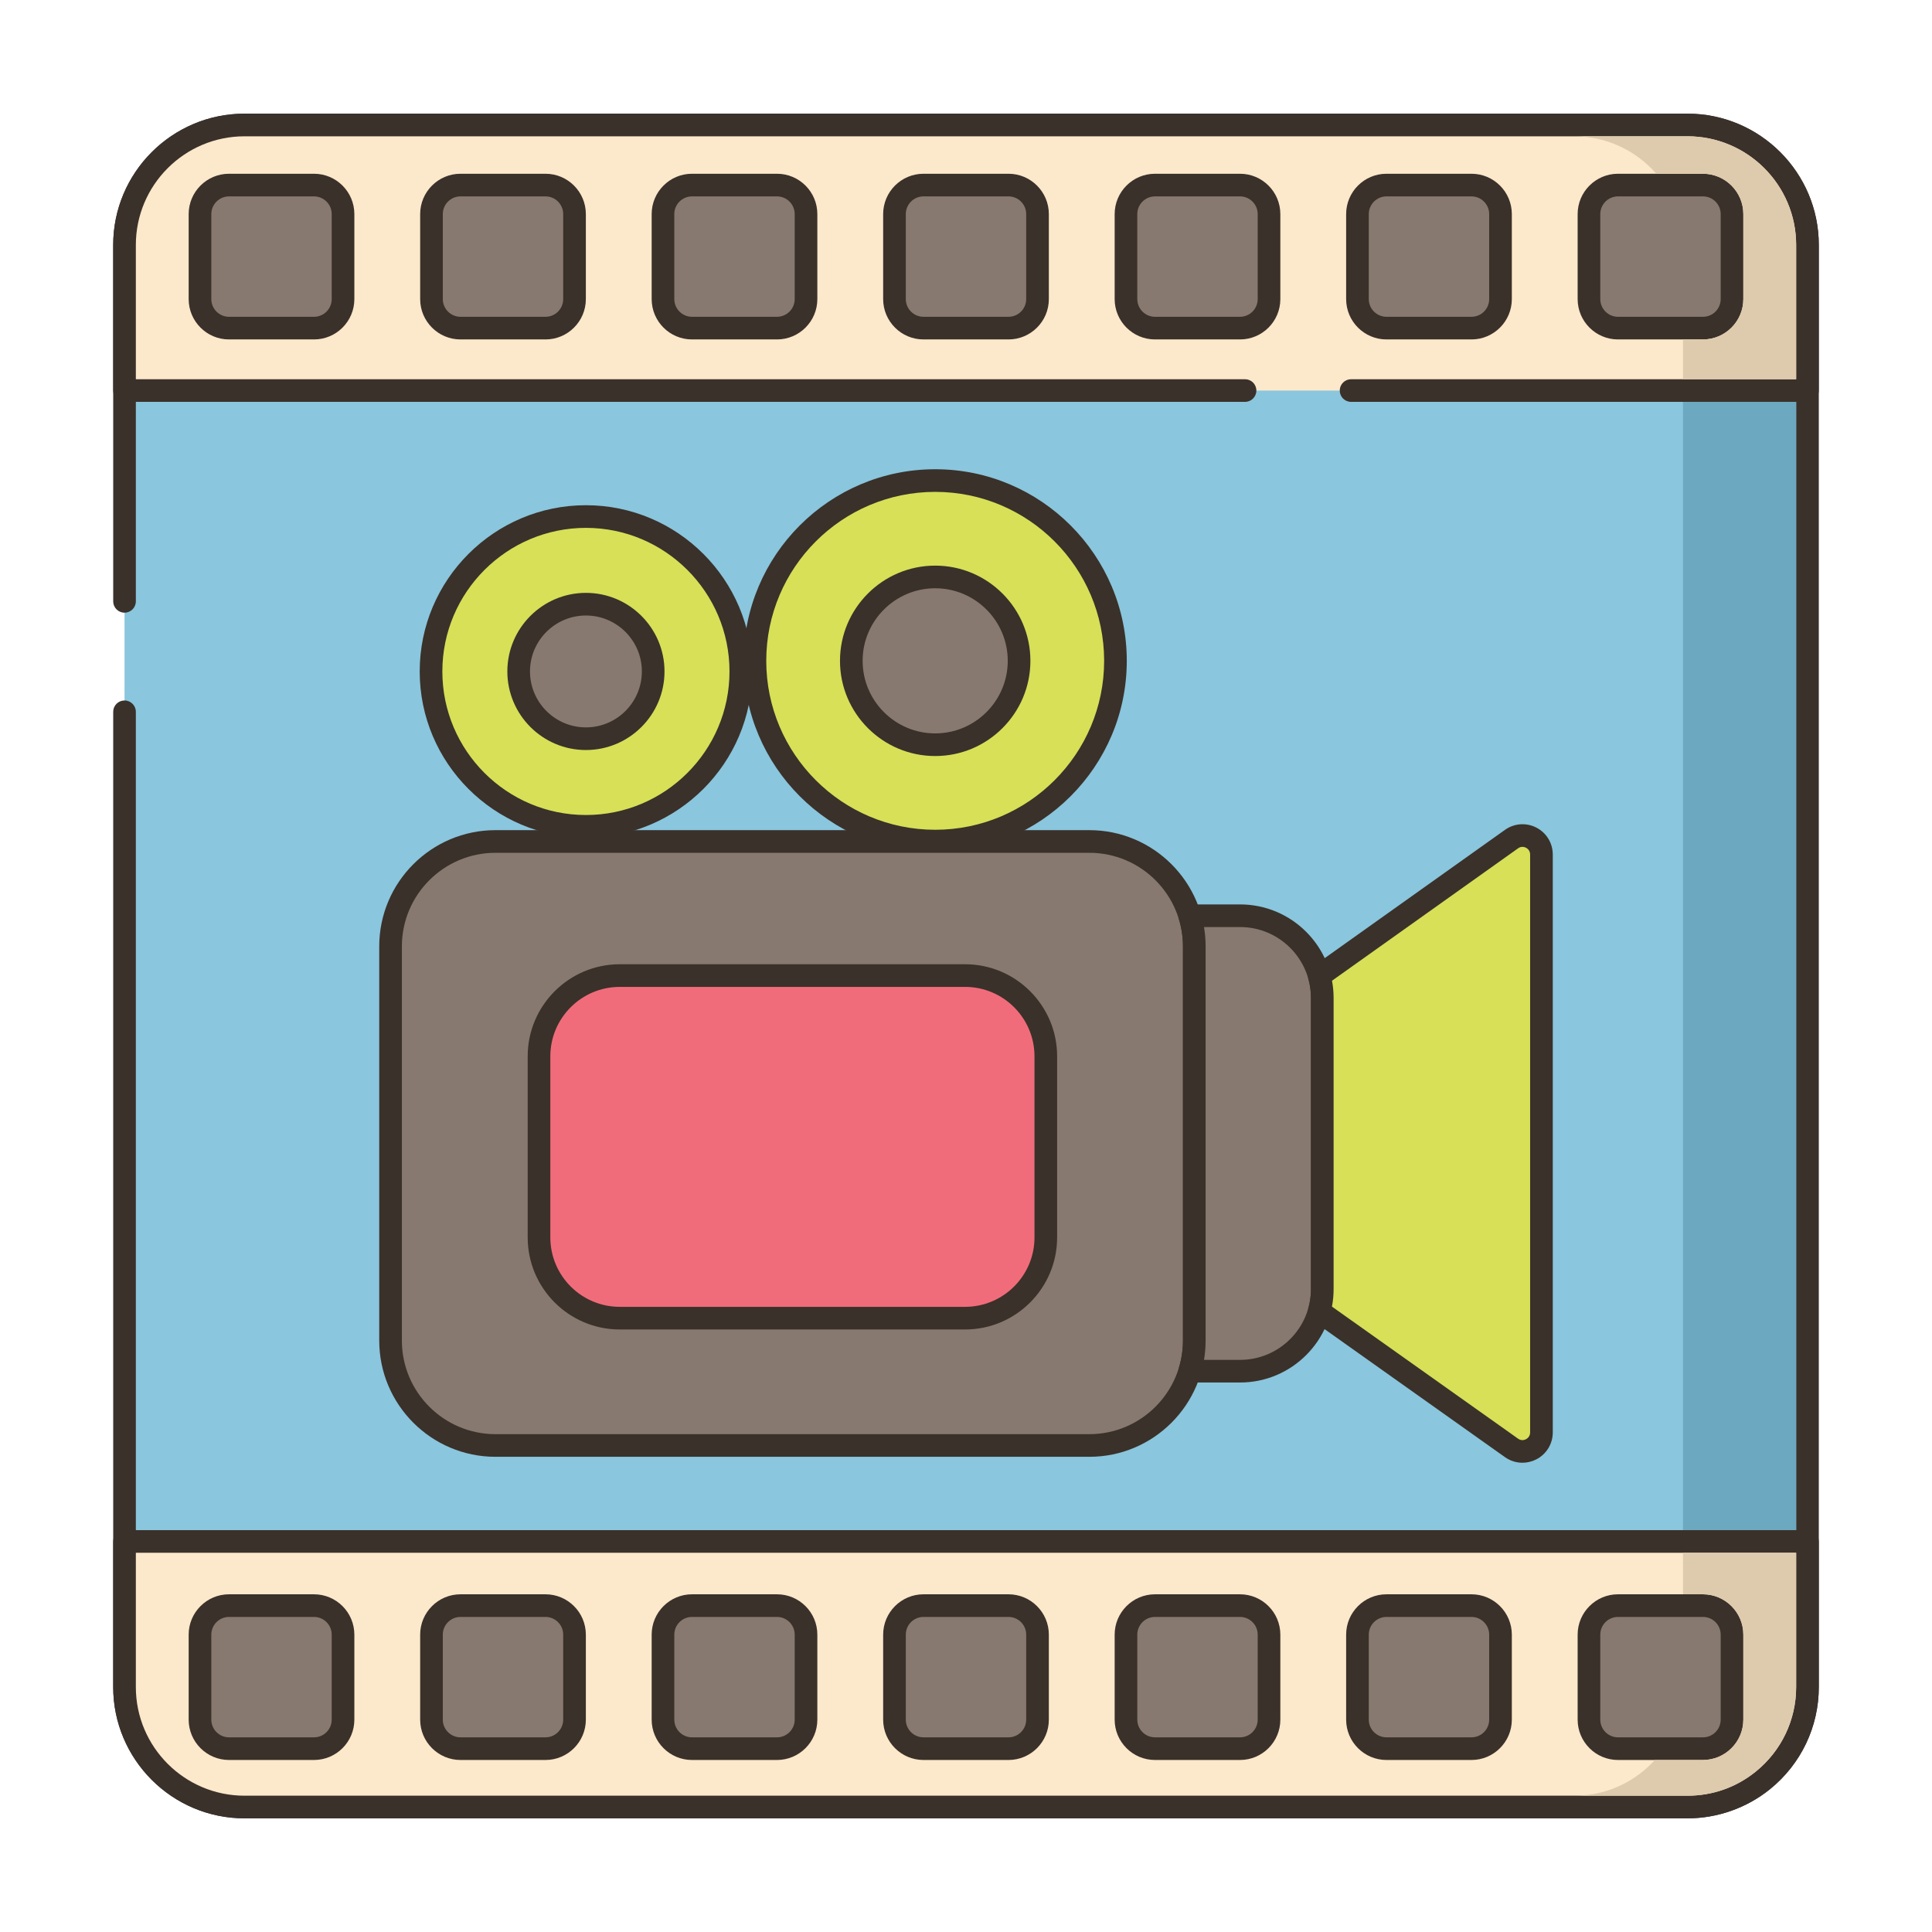 <?xml version="1.0" encoding="utf-8"?>
<!-- Generator: Adobe Illustrator 22.0.0, SVG Export Plug-In . SVG Version: 6.00 Build 0)  -->
<svg xmlns="http://www.w3.org/2000/svg" xmlns:xlink="http://www.w3.org/1999/xlink" version="1.1" id="Layer_2" x="0px" y="0px" viewBox="0 0 256 256" style="enable-background:new 0 0 256 256;" xml:space="preserve" width="512" height="512">
<style type="text/css">
	.st0{fill:#87796F;}
	.st1{fill:#3A312A;}
	.st2{fill:#FCE8CB;}
	.st3{fill:#D7E057;}
	.st4{fill:#8AC6DD;}
	.st5{fill:#F16C7A;}
	.st6{fill:#DECAAD;}
	.st7{fill:#B9C239;}
	.st8{fill:#695B51;}
	.st9{fill:#8AC6DD;stroke:#3A312A;stroke-width:3;stroke-linecap:round;stroke-linejoin:round;stroke-miterlimit:10;}
	.st10{fill:#6CA8BF;}
	.st11{fill:#D34E5C;}
	.st12{fill-rule:evenodd;clip-rule:evenodd;fill:#FCE8CB;}
	.st13{fill:#F5978A;}
	.st14{fill-rule:evenodd;clip-rule:evenodd;fill:#F16C7A;}
	.st15{fill-rule:evenodd;clip-rule:evenodd;fill:#D7E057;}
</style>
<g>
	<g>
		<g>
			<path class="st4" d="M223.6,16.56H32.4c-8.78,0-15.9,7.12-15.9,15.9v191.08c0,8.78,7.12,15.9,15.9,15.9h191.2     c3.78,0,7.25-1.32,9.98-3.52c3.61-2.92,5.92-7.38,5.92-12.38V32.46C239.5,23.68,232.38,16.56,223.6,16.56z"/>
		</g>
	</g>
	<g>
		<g>
			<path class="st1" d="M223.601,15.061H32.4c-9.594,0-17.4,7.806-17.4,17.399v47.223c0,0.828,0.671,1.5,1.5,1.5     c0.829,0,1.5-0.672,1.5-1.5V32.46c0-7.939,6.46-14.399,14.4-14.399h191.201c7.939,0,14.399,6.46,14.399,14.399v191.08     c0,4.369-1.955,8.456-5.361,11.212c-2.587,2.085-5.712,3.188-9.038,3.188H32.4c-7.94,0-14.4-6.46-14.4-14.399V94.317     c0-0.828-0.671-1.5-1.5-1.5c-0.829,0-1.5,0.672-1.5,1.5V223.54c0,9.594,7.806,17.399,17.4,17.399h191.201     c3.961,0,7.84-1.368,10.923-3.854c4.116-3.329,6.477-8.267,6.477-13.546V32.46C241,22.866,233.194,15.061,223.601,15.061z"/>
		</g>
	</g>
	<g>
		<g>
			<path class="st2" d="M223.6,16.56H32.4c-8.78,0-15.9,7.12-15.9,15.9v19.29h223V32.46C239.5,23.68,232.38,16.56,223.6,16.56z"/>
		</g>
	</g>
	<g>
		<g>
			<path class="st1" d="M223.6,15.061H32.4c-9.594,0-17.4,7.806-17.4,17.399v19.29c0,0.828,0.671,1.5,1.5,1.5h148.474     c0.828,0,1.5-0.672,1.5-1.5s-0.672-1.5-1.5-1.5H18V32.46c0-7.939,6.46-14.399,14.4-14.399h191.2c7.94,0,14.4,6.46,14.4,14.399     v17.79h-58.975c-0.828,0-1.5,0.672-1.5,1.5s0.672,1.5,1.5,1.5H239.5c0.828,0,1.5-0.672,1.5-1.5V32.46     C241,22.866,233.194,15.061,223.6,15.061z"/>
		</g>
	</g>
	<g>
		<g>
			<path class="st2" d="M16.5,204.25v19.29c0,8.78,7.12,15.9,15.9,15.9h191.2c3.78,0,7.25-1.32,9.98-3.52     c3.61-2.92,5.92-7.38,5.92-12.38v-19.29H16.5z"/>
		</g>
	</g>
	<g>
		<g>
			<path class="st1" d="M239.5,202.75h-223c-0.829,0-1.5,0.672-1.5,1.5v19.29c0,9.594,7.806,17.399,17.4,17.399h191.2     c3.961,0,7.839-1.368,10.924-3.854c4.116-3.329,6.477-8.267,6.477-13.546v-19.29C241,203.422,240.328,202.75,239.5,202.75z      M238,223.54c0,4.369-1.955,8.456-5.361,11.212c-2.588,2.085-5.714,3.188-9.039,3.188H32.4c-7.94,0-14.4-6.46-14.4-14.399v-17.79     h220V223.54z"/>
		</g>
	</g>
	<g>
		<g>
			<path class="st0" d="M225.654,24.523h-11.262c-2.124,0-3.846,1.722-3.846,3.846v11.262c0,2.124,1.722,3.846,3.846,3.846h11.262     c2.124,0,3.846-1.722,3.846-3.846V28.369C229.5,26.245,227.778,24.523,225.654,24.523z"/>
		</g>
	</g>
	<g>
		<g>
			<path class="st1" d="M225.654,23.023h-11.262c-2.947,0-5.346,2.398-5.346,5.346v11.262c0,2.947,2.398,5.346,5.346,5.346h11.262     c2.947,0,5.346-2.398,5.346-5.346V28.369C231,25.422,228.602,23.023,225.654,23.023z M228,39.631     c0,1.293-1.053,2.346-2.346,2.346h-11.262c-1.293,0-2.346-1.053-2.346-2.346V28.369c0-1.293,1.053-2.346,2.346-2.346h11.262     c1.293,0,2.346,1.053,2.346,2.346V39.631z"/>
		</g>
	</g>
	<g>
		<g>
			<path class="st0" d="M194.98,24.523h-11.262c-2.124,0-3.846,1.722-3.846,3.846v11.262c0,2.124,1.722,3.846,3.846,3.846h11.262     c2.124,0,3.846-1.722,3.846-3.846V28.369C198.825,26.245,197.104,24.523,194.98,24.523z"/>
		</g>
	</g>
	<g>
		<g>
			<path class="st1" d="M194.979,23.023h-11.262c-2.947,0-5.346,2.398-5.346,5.346v11.262c0,2.947,2.398,5.346,5.346,5.346h11.262     c2.947,0,5.346-2.398,5.346-5.346V28.369C200.325,25.422,197.927,23.023,194.979,23.023z M197.325,39.631     c0,1.293-1.053,2.346-2.346,2.346h-11.262c-1.293,0-2.346-1.053-2.346-2.346V28.369c0-1.293,1.053-2.346,2.346-2.346h11.262     c1.293,0,2.346,1.053,2.346,2.346V39.631z"/>
		</g>
	</g>
	<g>
		<g>
			<path class="st0" d="M164.305,24.523h-11.262c-2.124,0-3.846,1.722-3.846,3.846v11.262c0,2.124,1.722,3.846,3.846,3.846h11.262     c2.124,0,3.846-1.722,3.846-3.846V28.369C168.151,26.245,166.429,24.523,164.305,24.523z"/>
		</g>
	</g>
	<g>
		<g>
			<path class="st1" d="M164.306,23.023h-11.262c-2.947,0-5.346,2.398-5.346,5.346v11.262c0,2.947,2.398,5.346,5.346,5.346h11.262     c2.947,0,5.346-2.398,5.346-5.346V28.369C169.651,25.422,167.253,23.023,164.306,23.023z M166.651,39.631     c0,1.293-1.053,2.346-2.346,2.346h-11.262c-1.293,0-2.346-1.053-2.346-2.346V28.369c0-1.293,1.053-2.346,2.346-2.346h11.262     c1.293,0,2.346,1.053,2.346,2.346V39.631z"/>
		</g>
	</g>
	<g>
		<g>
			<path class="st0" d="M133.631,24.523h-11.262c-2.124,0-3.846,1.722-3.846,3.846v11.262c0,2.124,1.722,3.846,3.846,3.846h11.262     c2.124,0,3.846-1.722,3.846-3.846V28.369C137.477,26.245,135.755,24.523,133.631,24.523z"/>
		</g>
	</g>
	<g>
		<g>
			<path class="st1" d="M133.631,23.023h-11.262c-2.948,0-5.346,2.398-5.346,5.346v11.262c0,2.947,2.398,5.346,5.346,5.346h11.262     c2.947,0,5.346-2.398,5.346-5.346V28.369C138.977,25.422,136.578,23.023,133.631,23.023z M135.977,39.631     c0,1.293-1.053,2.346-2.346,2.346h-11.262c-1.293,0-2.346-1.053-2.346-2.346V28.369c0-1.293,1.052-2.346,2.346-2.346h11.262     c1.293,0,2.346,1.053,2.346,2.346V39.631z"/>
		</g>
	</g>
	<g>
		<g>
			<path class="st0" d="M102.956,24.523H91.695c-2.124,0-3.846,1.722-3.846,3.846v11.262c0,2.124,1.722,3.846,3.846,3.846h11.262     c2.124,0,3.846-1.722,3.846-3.846V28.369C106.802,26.245,105.08,24.523,102.956,24.523z"/>
		</g>
	</g>
	<g>
		<g>
			<path class="st1" d="M102.956,23.023H91.694c-2.947,0-5.345,2.398-5.345,5.346v11.262c0,2.947,2.398,5.346,5.345,5.346h11.262     c2.948,0,5.346-2.398,5.346-5.346V28.369C108.302,25.422,105.904,23.023,102.956,23.023z M105.302,39.631     c0,1.293-1.052,2.346-2.346,2.346H91.694c-1.293,0-2.345-1.053-2.345-2.346V28.369c0-1.293,1.052-2.346,2.345-2.346h11.262     c1.293,0,2.346,1.053,2.346,2.346V39.631z"/>
		</g>
	</g>
	<g>
		<g>
			<path class="st0" d="M72.282,24.523H61.02c-2.124,0-3.846,1.722-3.846,3.846v11.262c0,2.124,1.722,3.846,3.846,3.846h11.262     c2.124,0,3.846-1.722,3.846-3.846V28.369C76.128,26.245,74.406,24.523,72.282,24.523z"/>
		</g>
	</g>
	<g>
		<g>
			<path class="st1" d="M72.282,23.023H61.02c-2.948,0-5.346,2.398-5.346,5.346v11.262c0,2.947,2.398,5.346,5.346,5.346h11.262     c2.948,0,5.346-2.398,5.346-5.346V28.369C77.627,25.422,75.229,23.023,72.282,23.023z M74.627,39.631     c0,1.293-1.052,2.346-2.346,2.346H61.02c-1.293,0-2.346-1.053-2.346-2.346V28.369c0-1.293,1.052-2.346,2.346-2.346h11.262     c1.294,0,2.346,1.053,2.346,2.346V39.631z"/>
		</g>
	</g>
	<g>
		<g>
			<path class="st0" d="M41.607,24.523H30.346c-2.124,0-3.846,1.722-3.846,3.846v11.262c0,2.124,1.722,3.846,3.846,3.846h11.262     c2.124,0,3.846-1.722,3.846-3.846V28.369C45.453,26.245,43.731,24.523,41.607,24.523z"/>
		</g>
	</g>
	<g>
		<g>
			<path class="st1" d="M41.607,23.023H30.346c-2.948,0-5.346,2.398-5.346,5.346v11.262c0,2.947,2.398,5.346,5.346,5.346h11.262     c2.948,0,5.346-2.398,5.346-5.346V28.369C46.953,25.422,44.555,23.023,41.607,23.023z M43.953,39.631     c0,1.293-1.052,2.346-2.346,2.346H30.346c-1.294,0-2.346-1.053-2.346-2.346V28.369c0-1.293,1.052-2.346,2.346-2.346h11.262     c1.294,0,2.346,1.053,2.346,2.346V39.631z"/>
		</g>
	</g>
	<g>
		<g>
			<path class="st0" d="M225.654,212.752h-11.262c-2.124,0-3.846,1.722-3.846,3.846v11.262c0,2.124,1.722,3.846,3.846,3.846h11.262     c2.124,0,3.846-1.722,3.846-3.846v-11.262C229.5,214.474,227.778,212.752,225.654,212.752z"/>
		</g>
	</g>
	<g>
		<g>
			<path class="st1" d="M225.654,211.253h-11.262c-2.947,0-5.346,2.398-5.346,5.346v11.262c0,2.947,2.398,5.346,5.346,5.346h11.262     c2.947,0,5.346-2.398,5.346-5.346v-11.262C231,213.651,228.602,211.253,225.654,211.253z M228,227.86     c0,1.293-1.053,2.346-2.346,2.346h-11.262c-1.293,0-2.346-1.053-2.346-2.346v-11.262c0-1.293,1.053-2.346,2.346-2.346h11.262     c1.293,0,2.346,1.053,2.346,2.346V227.86z"/>
		</g>
	</g>
	<g>
		<g>
			<path class="st0" d="M194.98,212.752h-11.262c-2.124,0-3.846,1.722-3.846,3.846v11.262c0,2.124,1.722,3.846,3.846,3.846h11.262     c2.124,0,3.846-1.722,3.846-3.846v-11.262C198.825,214.474,197.104,212.752,194.98,212.752z"/>
		</g>
	</g>
	<g>
		<g>
			<path class="st1" d="M194.979,211.253h-11.262c-2.947,0-5.346,2.398-5.346,5.346v11.262c0,2.947,2.398,5.346,5.346,5.346h11.262     c2.947,0,5.346-2.398,5.346-5.346v-11.262C200.325,213.651,197.927,211.253,194.979,211.253z M197.325,227.86     c0,1.293-1.053,2.346-2.346,2.346h-11.262c-1.293,0-2.346-1.053-2.346-2.346v-11.262c0-1.293,1.053-2.346,2.346-2.346h11.262     c1.293,0,2.346,1.053,2.346,2.346V227.86z"/>
		</g>
	</g>
	<g>
		<g>
			<path class="st0" d="M164.305,212.752h-11.262c-2.124,0-3.846,1.722-3.846,3.846v11.262c0,2.124,1.722,3.846,3.846,3.846h11.262     c2.124,0,3.846-1.722,3.846-3.846v-11.262C168.151,214.474,166.429,212.752,164.305,212.752z"/>
		</g>
	</g>
	<g>
		<g>
			<path class="st1" d="M164.306,211.253h-11.262c-2.947,0-5.346,2.398-5.346,5.346v11.262c0,2.947,2.398,5.346,5.346,5.346h11.262     c2.947,0,5.346-2.398,5.346-5.346v-11.262C169.651,213.651,167.253,211.253,164.306,211.253z M166.651,227.86     c0,1.293-1.053,2.346-2.346,2.346h-11.262c-1.293,0-2.346-1.053-2.346-2.346v-11.262c0-1.293,1.053-2.346,2.346-2.346h11.262     c1.293,0,2.346,1.053,2.346,2.346V227.86z"/>
		</g>
	</g>
	<g>
		<g>
			<path class="st0" d="M133.631,212.752h-11.262c-2.124,0-3.846,1.722-3.846,3.846v11.262c0,2.124,1.722,3.846,3.846,3.846h11.262     c2.124,0,3.846-1.722,3.846-3.846v-11.262C137.477,214.474,135.755,212.752,133.631,212.752z"/>
		</g>
	</g>
	<g>
		<g>
			<path class="st1" d="M133.631,211.253h-11.262c-2.948,0-5.346,2.398-5.346,5.346v11.262c0,2.947,2.398,5.346,5.346,5.346h11.262     c2.947,0,5.346-2.398,5.346-5.346v-11.262C138.977,213.651,136.578,211.253,133.631,211.253z M135.977,227.86     c0,1.293-1.053,2.346-2.346,2.346h-11.262c-1.293,0-2.346-1.053-2.346-2.346v-11.262c0-1.293,1.052-2.346,2.346-2.346h11.262     c1.293,0,2.346,1.053,2.346,2.346V227.86z"/>
		</g>
	</g>
	<g>
		<g>
			<path class="st0" d="M102.956,212.752H91.695c-2.124,0-3.846,1.722-3.846,3.846v11.262c0,2.124,1.722,3.846,3.846,3.846h11.262     c2.124,0,3.846-1.722,3.846-3.846v-11.262C106.802,214.474,105.08,212.752,102.956,212.752z"/>
		</g>
	</g>
	<g>
		<g>
			<path class="st1" d="M102.956,211.253H91.694c-2.947,0-5.345,2.398-5.345,5.346v11.262c0,2.947,2.398,5.346,5.345,5.346h11.262     c2.948,0,5.346-2.398,5.346-5.346v-11.262C108.302,213.651,105.904,211.253,102.956,211.253z M105.302,227.86     c0,1.293-1.052,2.346-2.346,2.346H91.694c-1.293,0-2.345-1.053-2.345-2.346v-11.262c0-1.293,1.052-2.346,2.345-2.346h11.262     c1.293,0,2.346,1.053,2.346,2.346V227.86z"/>
		</g>
	</g>
	<g>
		<g>
			<path class="st0" d="M72.282,212.752H61.02c-2.124,0-3.846,1.722-3.846,3.846v11.262c0,2.124,1.722,3.846,3.846,3.846h11.262     c2.124,0,3.846-1.722,3.846-3.846v-11.262C76.128,214.474,74.406,212.752,72.282,212.752z"/>
		</g>
	</g>
	<g>
		<g>
			<path class="st1" d="M72.282,211.253H61.02c-2.948,0-5.346,2.398-5.346,5.346v11.262c0,2.947,2.398,5.346,5.346,5.346h11.262     c2.948,0,5.346-2.398,5.346-5.346v-11.262C77.627,213.651,75.229,211.253,72.282,211.253z M74.627,227.86     c0,1.293-1.052,2.346-2.346,2.346H61.02c-1.293,0-2.346-1.053-2.346-2.346v-11.262c0-1.293,1.052-2.346,2.346-2.346h11.262     c1.294,0,2.346,1.053,2.346,2.346V227.86z"/>
		</g>
	</g>
	<g>
		<g>
			<path class="st0" d="M41.607,212.752H30.346c-2.124,0-3.846,1.722-3.846,3.846v11.262c0,2.124,1.722,3.846,3.846,3.846h11.262     c2.124,0,3.846-1.722,3.846-3.846v-11.262C45.453,214.474,43.731,212.752,41.607,212.752z"/>
		</g>
	</g>
	<g>
		<g>
			<path class="st1" d="M41.607,211.253H30.346c-2.948,0-5.346,2.398-5.346,5.346v11.262c0,2.947,2.398,5.346,5.346,5.346h11.262     c2.948,0,5.346-2.398,5.346-5.346v-11.262C46.953,213.651,44.555,211.253,41.607,211.253z M43.953,227.86     c0,1.293-1.052,2.346-2.346,2.346H30.346c-1.294,0-2.346-1.053-2.346-2.346v-11.262c0-1.293,1.052-2.346,2.346-2.346h11.262     c1.294,0,2.346,1.053,2.346,2.346V227.86z"/>
		</g>
	</g>
	<g>
		<g>
			<path class="st0" d="M144.345,111.499H65.653c-7.677,0-13.901,6.224-13.901,13.901v52.233c0,7.677,6.224,13.901,13.901,13.901     h78.692c7.677,0,13.901-6.224,13.901-13.901V125.4C158.246,117.722,152.022,111.499,144.345,111.499z"/>
		</g>
	</g>
	<g>
		<g>
			<path class="st1" d="M144.345,109.999H65.652c-8.492,0-15.401,6.908-15.401,15.4v52.234c0,8.492,6.909,15.4,15.401,15.4h78.692     c8.492,0,15.401-6.909,15.401-15.401v-52.233C159.746,116.907,152.837,109.999,144.345,109.999z M156.746,177.633     c0,6.838-5.563,12.401-12.401,12.401H65.652c-6.838,0-12.401-5.562-12.401-12.4v-52.234c0-6.838,5.563-12.4,12.401-12.4h78.692     c6.838,0,12.401,5.562,12.401,12.4V177.633z"/>
		</g>
	</g>
	<g>
		<g>
			<path class="st5" d="M127.878,129.267H82.12c-5.908,0-10.697,4.789-10.697,10.697v24.001c0,5.908,4.789,10.698,10.697,10.698     h45.758c5.908,0,10.697-4.789,10.697-10.698v-24.001C138.575,134.057,133.785,129.267,127.878,129.267z"/>
		</g>
	</g>
	<g>
		<g>
			<path class="st1" d="M127.877,127.768H82.12c-6.726,0-12.198,5.472-12.198,12.197v24.001c0,6.726,5.472,12.197,12.198,12.197     h45.757c6.726,0,12.198-5.472,12.198-12.197v-24.001C140.075,133.239,134.603,127.768,127.877,127.768z M137.075,163.966     c0,5.071-4.126,9.197-9.198,9.197H82.12c-5.072,0-9.198-4.126-9.198-9.197v-24.001c0-5.071,4.126-9.197,9.198-9.197h45.757     c5.072,0,9.198,4.126,9.198,9.197V163.966z"/>
		</g>
	</g>
	<g>
		<g>
			
				<ellipse transform="matrix(0.994 -0.113 0.113 0.994 -9.569 9.357)" class="st3" cx="77.638" cy="88.969" rx="20.525" ry="20.525"/>
		</g>
	</g>
	<g>
		<g>
			<path class="st1" d="M77.638,66.944c-12.145,0-22.025,9.881-22.025,22.025s9.88,22.024,22.025,22.024     c12.145,0,22.025-9.88,22.025-22.024S89.783,66.944,77.638,66.944z M77.638,107.994c-10.49,0-19.025-8.534-19.025-19.024     s8.535-19.025,19.025-19.025c10.491,0,19.025,8.535,19.025,19.025S88.129,107.994,77.638,107.994z"/>
		</g>
	</g>
	<g>
		<g>
			<path class="st0" d="M77.638,80.057c-4.922,0-8.912,3.99-8.912,8.912s3.99,8.912,8.912,8.912s8.912-3.99,8.912-8.912     S82.56,80.057,77.638,80.057z"/>
		</g>
	</g>
	<g>
		<g>
			<path class="st1" d="M77.638,78.558c-5.741,0-10.412,4.671-10.412,10.412s4.671,10.412,10.412,10.412S88.05,94.711,88.05,88.97     S83.379,78.558,77.638,78.558z M77.638,96.382c-4.087,0-7.412-3.325-7.412-7.412s3.325-7.412,7.412-7.412     s7.412,3.325,7.412,7.412S81.725,96.382,77.638,96.382z"/>
		</g>
	</g>
	<g>
		<g>
			
				<ellipse transform="matrix(0.987 -0.16 0.16 0.987 -12.426 20.98)" class="st3" cx="123.918" cy="87.563" rx="23.886" ry="23.886"/>
		</g>
	</g>
	<g>
		<g>
			<path class="st1" d="M123.918,62.177c-13.998,0-25.386,11.389-25.386,25.387s11.388,25.386,25.386,25.386     c13.998,0,25.386-11.388,25.386-25.386S137.916,62.177,123.918,62.177z M123.918,109.949c-12.344,0-22.386-10.042-22.386-22.386     s10.042-22.387,22.386-22.387c12.344,0,22.386,10.043,22.386,22.387S136.262,109.949,123.918,109.949z"/>
		</g>
	</g>
	<g>
		<g>
			
				<ellipse transform="matrix(0.383 -0.924 0.924 0.383 -4.401 168.539)" class="st0" cx="123.918" cy="87.563" rx="11.115" ry="11.115"/>
		</g>
	</g>
	<g>
		<g>
			<path class="st1" d="M123.918,74.948c-6.956,0-12.615,5.659-12.615,12.615s5.659,12.615,12.615,12.615     c6.956,0,12.615-5.659,12.615-12.615S130.874,74.948,123.918,74.948z M123.918,97.179c-5.302,0-9.615-4.313-9.615-9.615     s4.313-9.615,9.615-9.615c5.302,0,9.615,4.313,9.615,9.615S129.22,97.179,123.918,97.179z"/>
		</g>
	</g>
	<g>
		<g>
			<path class="st0" d="M164.32,121.34h-6.68c0.4,1.29,0.61,2.65,0.61,4.06v52.23c0,1.41-0.21,2.78-0.61,4.06h6.68     c6.02,0,10.89-4.87,10.89-10.89v-38.57C175.21,126.22,170.34,121.34,164.32,121.34z"/>
		</g>
	</g>
	<g>
		<g>
			<path class="st1" d="M164.32,119.84h-6.681c-0.477,0-0.925,0.227-1.208,0.61c-0.282,0.384-0.366,0.879-0.225,1.334     c0.36,1.161,0.543,2.378,0.543,3.616v52.229c0,1.248-0.183,2.463-0.542,3.611c-0.143,0.456-0.06,0.952,0.223,1.337     c0.283,0.384,0.731,0.611,1.209,0.611h6.681c6.832,0,12.39-5.558,12.39-12.39V132.23     C176.71,125.398,171.152,119.84,164.32,119.84z M173.71,170.8c0,5.178-4.212,9.39-9.39,9.39h-4.783     c0.142-0.837,0.213-1.693,0.213-2.56V125.4c0-0.863-0.071-1.72-0.214-2.561h4.784c5.178,0,9.39,4.213,9.39,9.391V170.8z"/>
		</g>
	</g>
	<g>
		<g>
			<path class="st3" d="M200.29,111.18l-25.48,18.13c0.26,0.93,0.4,1.91,0.4,2.92v38.57c0,1.03-0.14,2.03-0.41,2.97l25.49,18.09     c1.66,1.17,3.96-0.02,3.96-2.06v-76.57C204.25,111.19,201.95,110,200.29,111.18z"/>
		</g>
	</g>
	<g>
		<g>
			<path class="st1" d="M203.578,109.663c-1.339-0.691-2.931-0.577-4.158,0.295l-25.479,18.131     c-0.515,0.366-0.745,1.017-0.574,1.625c0.228,0.817,0.344,1.664,0.344,2.517V170.8c0,0.885-0.118,1.744-0.352,2.555     c-0.177,0.612,0.054,1.27,0.573,1.639l25.494,18.092c0.69,0.487,1.495,0.734,2.306,0.734c0.631,0,1.266-0.15,1.85-0.453     c1.338-0.693,2.169-2.06,2.169-3.566V113.23C205.75,111.722,204.918,110.354,203.578,109.663z M202.75,189.8     c0,0.558-0.384,0.817-0.549,0.903c-0.165,0.085-0.598,0.249-1.043-0.067l-24.666-17.504c0.145-0.759,0.218-1.539,0.218-2.332     V132.23c0-0.767-0.071-1.53-0.212-2.28l24.661-17.548c0.449-0.32,0.877-0.158,1.043-0.073c0.165,0.085,0.548,0.343,0.548,0.901     V189.8z"/>
		</g>
	</g>
	<g>
		<g>
			<path class="st6" d="M223,205.75v5.5h2.65c2.95,0,5.35,2.4,5.35,5.35v11.26c0,2.95-2.4,5.35-5.35,5.35h-6.38     c-0.5,0.55-1.04,1.07-1.63,1.54c-2.59,2.09-5.71,3.19-9.04,3.19h15c3.33,0,6.45-1.1,9.04-3.19c3.4-2.75,5.36-6.84,5.36-11.21     v-17.79H223z"/>
		</g>
	</g>
	<g>
		<g>
			<path class="st6" d="M223.6,18.06h-15c4.33,0,8.22,1.92,10.87,4.96h6.18c2.95,0,5.35,2.4,5.35,5.35v11.26     c0,2.95-2.4,5.35-5.35,5.35H223v5.27h15V32.46C238,24.52,231.54,18.06,223.6,18.06z"/>
		</g>
	</g>
	<g>
		<g>
			<rect x="223" y="53.25" class="st10" width="15" height="149.5"/>
		</g>
	</g>
</g>
</svg>
